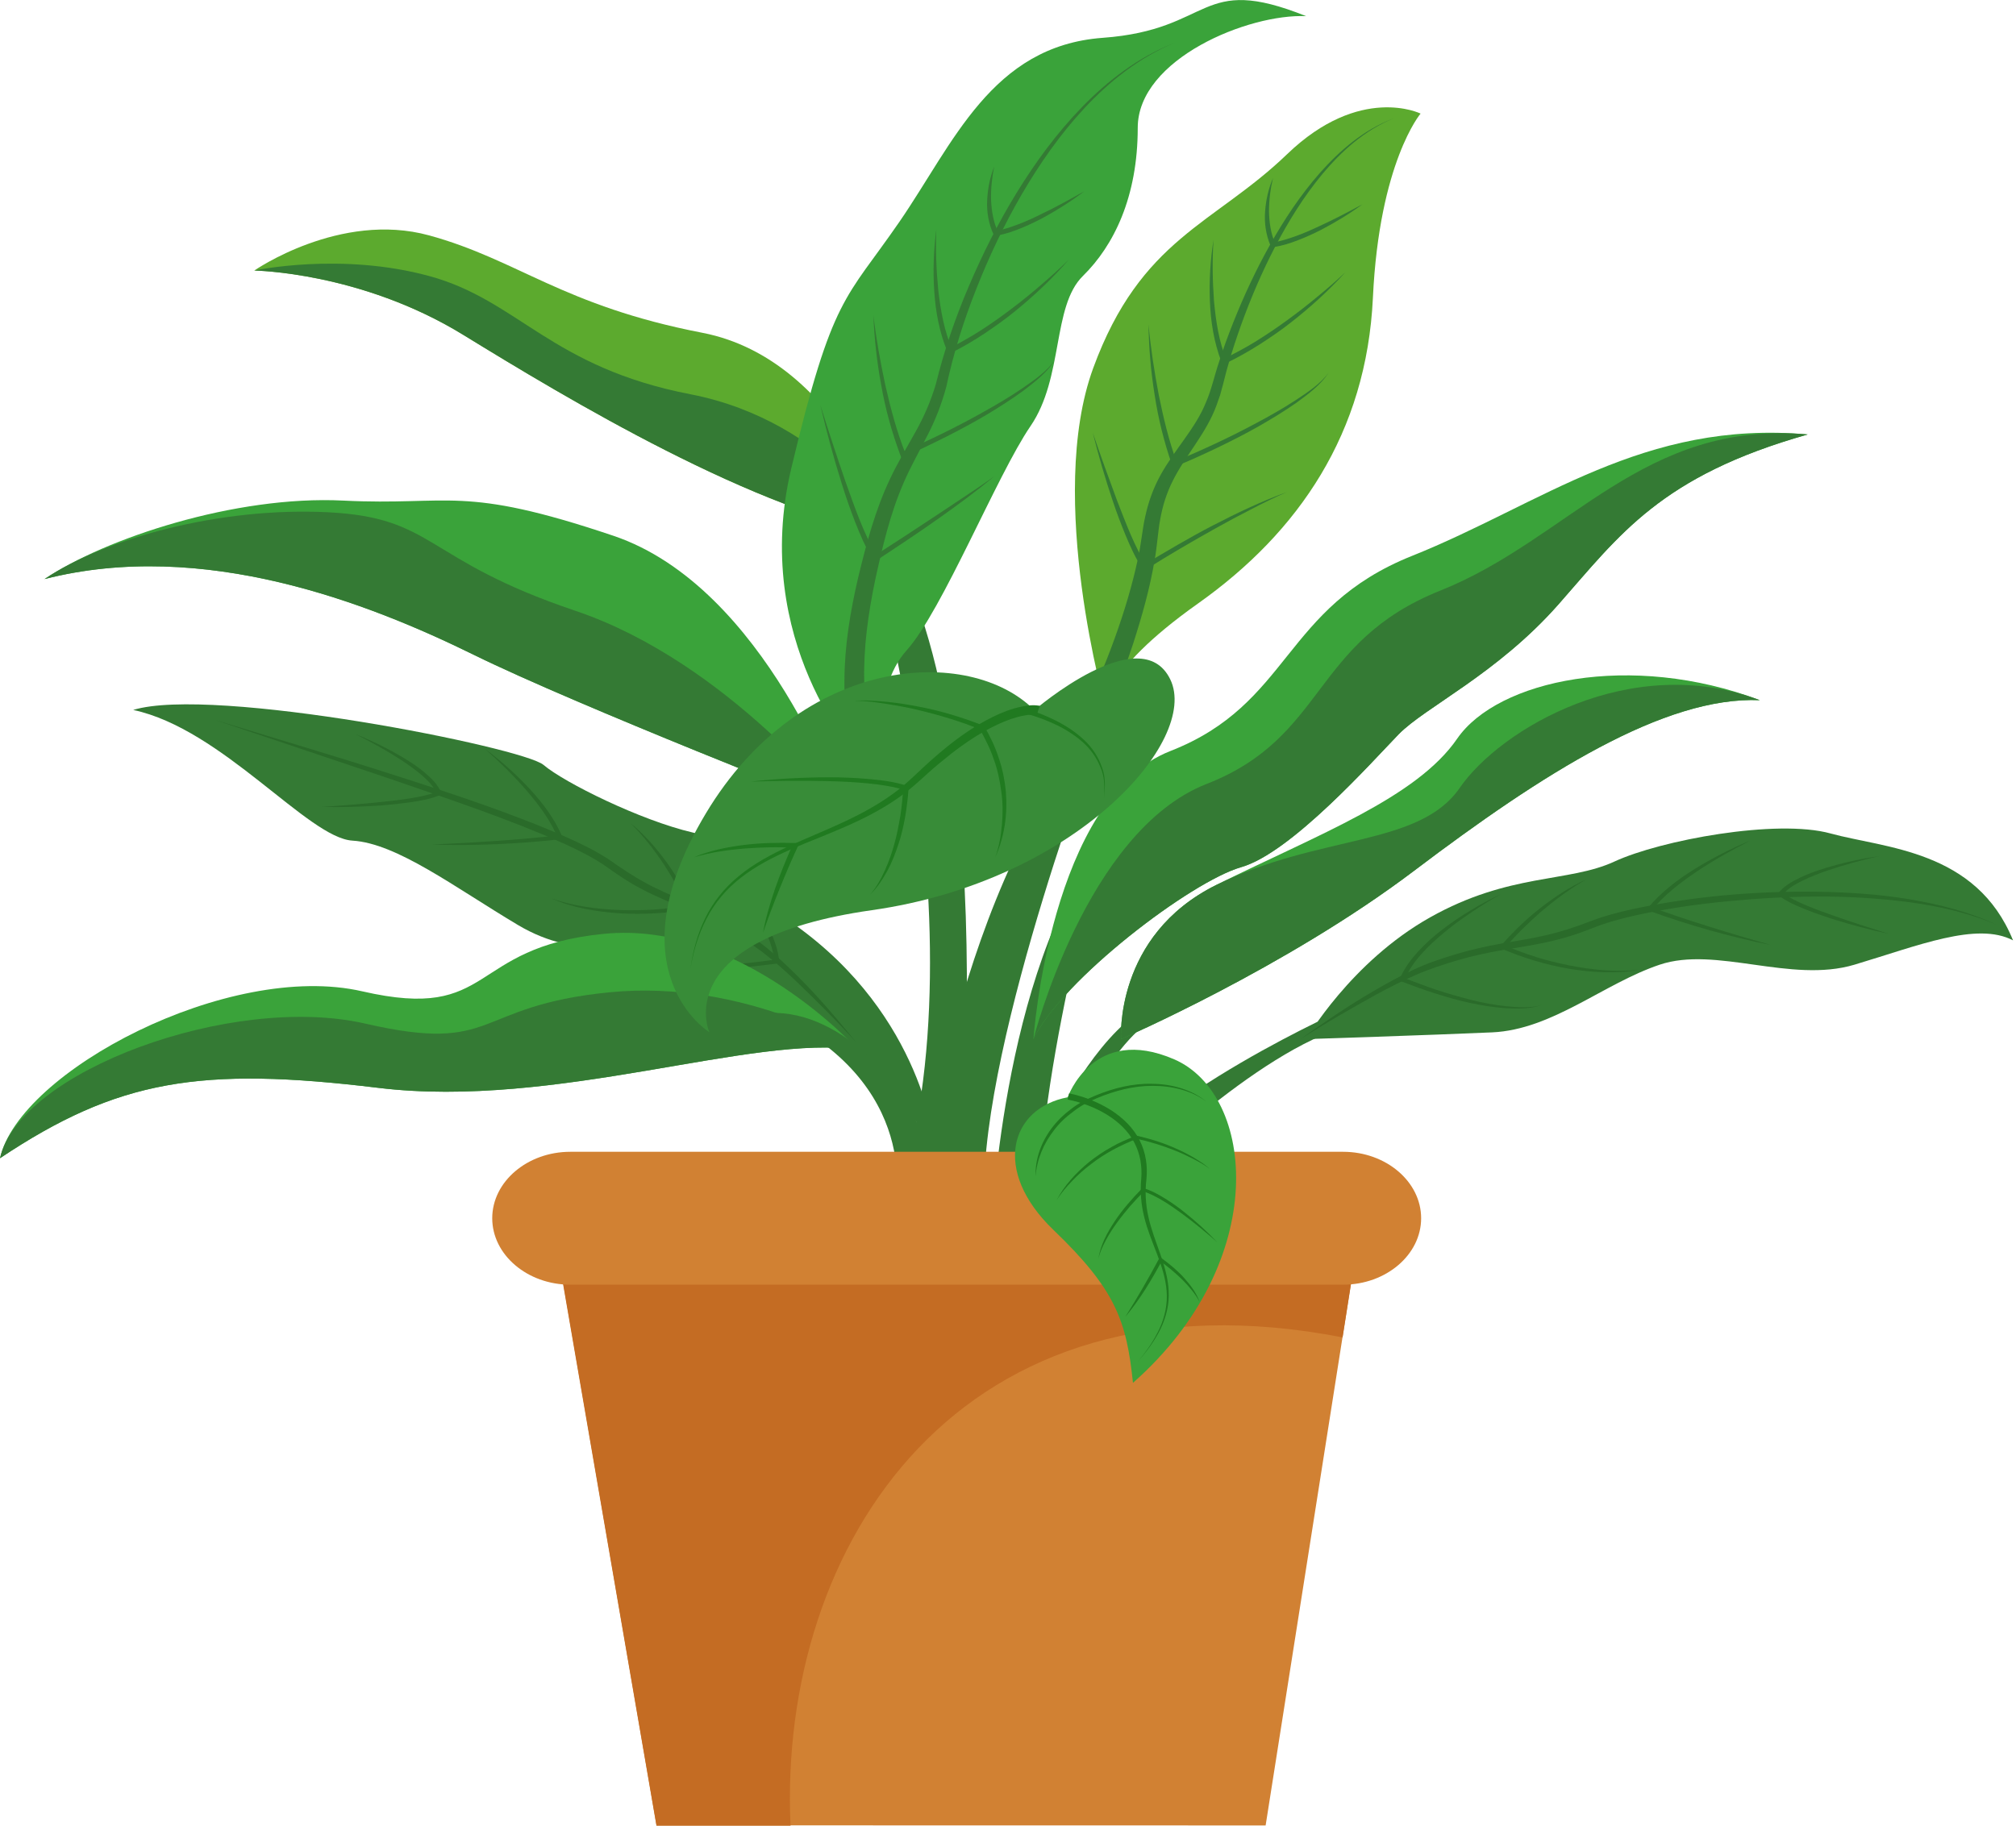 <?xml version="1.0" encoding="UTF-8" standalone="no"?>
<!DOCTYPE svg PUBLIC "-//W3C//DTD SVG 1.1//EN" "http://www.w3.org/Graphics/SVG/1.1/DTD/svg11.dtd">
<svg width="100%" height="100%" viewBox="0 0 565 512" version="1.1" xmlns="http://www.w3.org/2000/svg" xmlns:xlink="http://www.w3.org/1999/xlink" xml:space="preserve" xmlns:serif="http://www.serif.com/" style="fill-rule:evenodd;clip-rule:evenodd;stroke-linejoin:round;stroke-miterlimit:2;">
    <g transform="matrix(3.124,0,0,2.661,-97.057,-106.828)">
        <g transform="matrix(1,0,0,1,108.047,168.005)">
            <path d="M0,-75.172C0,-75.172 11.971,-30.353 3.305,-0.77C6.877,0 8.846,-0.77 8.846,-0.77C8.846,-0.77 13.97,-57.545 0,-75.172" style="fill:rgb(52,122,52);fill-rule:nonzero;"/>
        </g>
        <g transform="matrix(1,0,0,1,130.102,172.486)">
            <path d="M0,-56.5C0,-56.5 -11,-23 -10.75,-6.25C-13,0 -16.538,-6.25 -16.538,-6.25C-16.538,-6.25 -13.208,-40 0,-56.5" style="fill:rgb(52,122,52);fill-rule:nonzero;"/>
        </g>
        <g transform="matrix(1,0,0,1,130.102,175.272)">
            <path d="M0,-46.786C0,-46.786 -6.727,-18.886 -5.672,-5.215C-7.079,0 -10.12,-4.934 -10.12,-4.934C-10.12,-4.934 -9.301,-32.667 0,-46.786" style="fill:rgb(52,122,52);fill-rule:nonzero;"/>
        </g>
        <g transform="matrix(0.676,0.737,0.737,-0.676,129.46,155.121)">
            <path d="M8.746,-4.502C8.746,-4.502 6.49,13.573 10.221,21.344C10.005,24.254 8.746,22.695 8.746,22.695C8.746,22.695 3.328,2.907 7.131,-7.19C9.649,-8.142 8.746,-4.502 8.746,-4.502" style="fill:rgb(52,122,52);fill-rule:nonzero;"/>
        </g>
        <g transform="matrix(-0.872,-0.489,-0.489,0.872,123.009,163.542)">
            <path d="M-1.561,-17.68C-1.561,-17.68 0.841,-8.104 -5.265,4.126C-2.983,6.146 -1.561,4.564 -1.561,4.564C-1.561,4.564 4.273,-18.276 -3.607,-23.646C-1.993,-20.391 -1.561,-17.68 -1.561,-17.68" style="fill:rgb(52,122,52);fill-rule:nonzero;"/>
        </g>
        <g transform="matrix(1,0,0,1,114.929,112.372)">
            <path d="M0,48.447C0,48.447 -0.994,34.849 -12.58,25.176C-18.292,20.406 -16.999,16.765 -21.703,15.483C-26.407,14.199 -33.25,10.208 -35.103,8.355C-36.956,6.502 -64.783,0 -71.911,2.566C-63.928,4.561 -56.235,16.048 -52.244,16.333C-48.252,16.618 -43.112,21.219 -37.411,25.211C-31.708,29.202 -27.262,26.744 -23.556,28.597C-19.85,30.45 -6.307,37.726 0,48.447" style="fill:rgb(52,122,52);fill-rule:nonzero;"/>
        </g>
        <g transform="matrix(1,0,0,1,107.868,115.986)">
            <path d="M0,33.953C-1.734,31.712 -3.575,29.556 -5.452,27.447C-6.4,26.402 -7.376,25.379 -8.418,24.446C-9.458,23.529 -10.606,22.698 -11.769,21.92C-12.938,21.145 -14.164,20.468 -15.425,19.84C-16.686,19.21 -17.985,18.601 -19.207,17.836C-20.435,17.096 -21.576,16.163 -22.64,15.269C-23.725,14.424 -24.944,13.712 -26.18,13.047C-31.17,10.432 -36.464,8.374 -41.708,6.248L-57.516,0C-52.186,1.924 -46.829,3.774 -41.526,5.779C-36.222,7.775 -30.921,9.812 -25.85,12.428C-24.59,13.096 -23.345,13.807 -22.188,14.696C-21.074,15.612 -20.009,16.468 -18.819,17.213C-17.645,17.964 -16.378,18.572 -15.112,19.218C-13.843,19.863 -12.59,20.57 -11.404,21.371C-10.226,22.183 -9.063,23.008 -8.02,24.013C-6.983,25.005 -6.035,26.068 -5.115,27.152C-3.269,29.315 -1.617,31.627 0,33.953" style="fill:rgb(42,107,42);fill-rule:nonzero;"/>
        </g>
        <g transform="matrix(1,0,0,1,94.6,142.231)">
            <path d="M0,-11.821C1.526,-10.317 2.903,-8.652 4.063,-6.834C4.65,-5.93 5.156,-4.97 5.569,-3.967C5.982,-2.966 6.285,-1.903 6.371,-0.802L6.386,-0.603L6.189,-0.573C5.107,-0.41 4.024,-0.262 2.934,-0.162C1.843,-0.07 0.748,0 -0.348,-0.029C-1.444,-0.05 -2.541,-0.146 -3.619,-0.346C-4.683,-0.578 -5.778,-0.871 -6.654,-1.535C-5.74,-0.932 -4.644,-0.717 -3.583,-0.557C-2.513,-0.403 -1.429,-0.345 -0.347,-0.365C0.735,-0.389 1.817,-0.445 2.896,-0.557C3.974,-0.669 5.046,-0.831 6.117,-1.003L5.936,-0.775C5.795,-2.865 4.843,-4.837 3.779,-6.66C3.241,-7.578 2.638,-8.459 2.004,-9.317C1.376,-10.181 0.713,-11.022 0,-11.821" style="fill:rgb(42,107,42);fill-rule:nonzero;"/>
        </g>
        <g transform="matrix(1,0,0,1,87.628,136.513)">
            <path d="M0,-9.654C1.262,-8.452 2.302,-7.032 3.227,-5.553C4.15,-4.069 4.896,-2.479 5.533,-0.851L5.625,-0.615L5.374,-0.567C3.29,-0.165 1.154,0 -0.966,-0.148C-3.075,-0.317 -5.205,-0.735 -7.084,-1.716C-5.132,-0.913 -3.03,-0.59 -0.946,-0.496C0.098,-0.457 1.145,-0.469 2.187,-0.552C3.23,-0.639 4.262,-0.805 5.292,-0.986L5.133,-0.701C4.541,-2.322 3.788,-3.879 2.951,-5.39C2.091,-6.887 1.137,-8.34 0,-9.654" style="fill:rgb(42,107,42);fill-rule:nonzero;"/>
        </g>
        <g transform="matrix(1,0,0,1,74.546,129.205)">
            <path d="M0,-10.196C1.463,-8.923 2.802,-7.505 4.015,-5.982C5.223,-4.457 6.286,-2.789 6.958,-0.925L7.046,-0.68L6.783,-0.645C4.876,-0.393 2.96,-0.221 1.041,-0.123C-0.878,-0.035 -2.8,0 -4.719,-0.089C-2.802,-0.191 -0.889,-0.307 1.019,-0.469C2.927,-0.615 4.831,-0.817 6.726,-1.07L6.552,-0.79C5.941,-2.594 4.885,-4.229 3.759,-5.786C2.61,-7.334 1.345,-8.801 0,-10.196" style="fill:rgb(42,107,42);fill-rule:nonzero;"/>
        </g>
        <g transform="matrix(1,0,0,1,62.964,125.208)">
            <path d="M0,-7.721C1.495,-7.014 2.936,-6.188 4.294,-5.231C4.974,-4.753 5.635,-4.242 6.23,-3.648C6.819,-3.056 7.398,-2.405 7.683,-1.549L7.738,-1.383L7.58,-1.304C6.738,-0.885 5.853,-0.708 4.973,-0.552C4.092,-0.405 3.208,-0.293 2.323,-0.21C0.549,-0.072 -1.226,0 -3,-0.049C-1.233,-0.201 0.532,-0.351 2.285,-0.571C3.162,-0.675 4.036,-0.795 4.9,-0.956C5.757,-1.124 6.626,-1.322 7.385,-1.674L7.283,-1.429C7.056,-2.159 6.521,-2.803 5.96,-3.378C5.388,-3.952 4.76,-4.482 4.112,-4.984C2.806,-5.978 1.42,-6.878 0,-7.721" style="fill:rgb(42,107,42);fill-rule:nonzero;"/>
        </g>
        <g transform="matrix(1,0,0,1,111.469,62.376)">
            <path d="M0,34.212C0,34.212 -4.847,15.68 -17.391,12.829C-29.936,9.978 -33.927,5.131 -41.91,2.566C-49.893,0 -57.59,6.272 -57.59,6.272C-57.59,6.272 -48.04,6.415 -38.845,13.043C-29.65,19.671 -12.473,31.86 0,34.212" style="fill:rgb(92,170,46);fill-rule:nonzero;"/>
        </g>
        <g transform="matrix(1,0,0,1,111.469,66.67)">
            <path d="M0,29.918C0,29.918 -5.906,17.865 -18.45,15.014C-30.995,12.163 -33.884,5.131 -41.867,2.565C-49.85,0 -57.59,1.978 -57.59,1.978C-57.59,1.978 -48.04,2.121 -38.845,8.749C-29.65,15.377 -12.473,27.566 0,29.918" style="fill:rgb(52,122,52);fill-rule:nonzero;"/>
        </g>
        <g transform="matrix(1,0,0,1,148.247,126.382)">
            <path d="M0,23.235C0,23.235 3.991,15.11 11.119,10.406C18.247,5.701 23.521,6.771 27.655,4.526C31.789,2.28 42.195,0 47.042,1.568C51.888,3.135 60.112,3.278 63.413,12.829C60.156,10.833 54.882,13.399 49.18,15.395C43.478,17.391 36.756,13.399 31.707,15.395C26.657,17.391 22.095,22.237 16.678,22.523C11.261,22.808 0,23.235 0,23.235" style="fill:rgb(52,122,52);fill-rule:nonzero;"/>
        </g>
        <g transform="matrix(1,0,0,1,131.64,108.777)">
            <path d="M0,40.84C0,40.84 -0.642,29.935 8.553,24.59C17.747,19.244 26.514,15.395 30.149,9.194C33.784,2.993 45.758,0 57.305,5.132C48.752,4.704 37.847,12.829 26.3,23.093C14.754,33.356 0,40.84 0,40.84" style="fill:rgb(58,163,58);fill-rule:nonzero;"/>
        </g>
        <g transform="matrix(1,0,0,1,131.64,108.777)">
            <path d="M0,40.84C0,40.84 -0.642,29.935 8.553,24.59C17.747,19.244 26.744,20.577 30.379,14.376C34.014,8.174 45.758,0 57.305,5.132C48.752,4.704 37.847,12.829 26.3,23.093C14.754,33.356 0,40.84 0,40.84" style="fill:rgb(52,122,52);fill-rule:nonzero;"/>
        </g>
        <g transform="matrix(1,0,0,1,123.78,84.358)">
            <path d="M0,65.259C0,65.259 1.464,39.874 12.28,34.91C23.096,29.946 22.354,19.798 33.954,14.354C45.554,8.909 54.714,0 69.46,1.558C56.269,5.941 52.626,12.093 47.108,19.448C41.59,26.802 35.12,30.291 32.75,33.161C30.379,36.03 23.122,45.633 18.634,47.143C14.146,48.652 2.555,58.998 0,65.259" style="fill:rgb(58,163,58);fill-rule:nonzero;"/>
        </g>
        <g transform="matrix(1,0,0,1,123.78,84.358)">
            <path d="M0,65.259C0,65.259 4.714,43.342 15.53,38.378C26.346,33.414 24.907,23.447 36.507,18.003C48.106,12.559 54.714,0 69.46,1.558C56.269,5.941 52.626,12.093 47.108,19.448C41.59,26.802 35.12,30.291 32.75,33.161C30.379,36.03 23.122,45.633 18.634,47.143C14.146,48.652 2.555,58.998 0,65.259" style="fill:rgb(52,122,52);fill-rule:nonzero;"/>
        </g>
        <g transform="matrix(1,0,0,1,108.047,148.503)">
            <path d="M0,2.243C0,2.243 -10.478,-11.415 -22.808,-9.979C-35.138,-8.543 -32.501,-0.688 -44.476,-3.921C-56.45,-7.154 -75.267,4.535 -76.977,13.658C-66.428,5.39 -59.016,3.965 -43.05,6.245C-27.084,8.526 -9.408,0.521 0,2.243" style="fill:rgb(58,163,58);fill-rule:nonzero;"/>
        </g>
        <g transform="matrix(1,0,0,1,108.047,154.665)">
            <path d="M0,-3.919C0,-3.919 -9.991,-11.415 -22.32,-9.979C-34.65,-8.543 -32.221,-3.446 -44.195,-6.679C-56.169,-9.913 -75.267,-1.627 -76.977,7.496C-66.428,-0.772 -59.016,-2.197 -43.05,0.083C-27.084,2.364 -9.408,-5.641 0,-3.919" style="fill:rgb(52,122,52);fill-rule:nonzero;"/>
        </g>
        <g transform="matrix(1,0,0,1,111.352,149.861)">
            <path d="M0,17.375C0,17.375 2.625,4.375 -11.125,-3C-5,-3.25 2.047,4.375 4.086,15.5C4.875,20.625 0,17.375 0,17.375" style="fill:rgb(52,122,52);fill-rule:nonzero;"/>
        </g>
        <g transform="matrix(1,0,0,1,108.047,39.995)">
            <path d="M0,79.971C0,79.971 -9.693,67.712 -5.987,49.465C-2.281,31.219 -1.141,31.789 3.707,23.521C8.553,15.253 11.974,4.99 21.953,4.135C31.931,3.279 30.506,-2.708 40.199,1.854C35.067,1.569 25.089,6.344 25.089,13.614C25.089,20.884 22.951,26.016 20.171,29.223C17.391,32.43 18.46,39.914 15.467,45.046C12.473,50.178 7.555,64.504 4.348,68.674C1.141,72.844 1.996,81.397 2.209,82.038C2.423,82.679 0,79.971 0,79.971" style="fill:rgb(58,163,58);fill-rule:nonzero;"/>
        </g>
        <g transform="matrix(1,0,0,1,130.285,48.976)">
            <path d="M0,65.853C0,65.853 -5.417,43.621 -1.14,29.936C3.136,16.251 9.693,14.826 16.251,7.413C22.808,0 28.225,3.136 28.225,3.136C28.225,3.136 24.519,8.268 23.949,22.523C23.378,36.778 17.299,47.227 8.268,54.74C-0.763,62.252 0,65.853 0,65.853" style="fill:rgb(92,170,46);fill-rule:nonzero;"/>
        </g>
        <g transform="matrix(1,0,0,1,106.622,91.171)">
            <path d="M0,34.227C0,34.227 -6.843,10.834 -20.527,5.417C-34.212,0 -35.067,2.281 -44.761,1.711C-54.455,1.141 -66.144,5.703 -71.561,9.979C-57.305,5.703 -42.48,12.511 -33.072,17.945C-23.664,23.378 0,34.227 0,34.227" style="fill:rgb(58,163,58);fill-rule:nonzero;"/>
        </g>
        <g transform="matrix(1,0,0,1,106.622,93.541)">
            <path d="M0,31.857C0,31.857 -10.264,16.362 -23.949,10.945C-37.633,5.528 -36.452,1.14 -46.145,0.57C-55.838,0 -66.144,3.333 -71.561,7.609C-57.305,3.333 -42.48,10.141 -33.072,15.575C-23.664,21.008 0,31.857 0,31.857" style="fill:rgb(52,122,52);fill-rule:nonzero;"/>
        </g>
        <g transform="matrix(1,0,0,1,128.171,53.34)">
            <path d="M0,62.281C2.1,56.893 3.958,51.304 4.99,45.626C5.123,44.916 5.216,44.204 5.305,43.492C5.41,42.775 5.478,42.003 5.629,41.267C5.896,39.779 6.336,38.302 6.977,36.923C8.267,34.147 10.17,31.907 11.083,29.194C11.583,27.87 11.831,26.428 12.242,24.994C12.623,23.567 13.07,22.161 13.539,20.764C14.484,17.973 15.574,15.232 16.843,12.574C18.117,9.922 19.564,7.34 21.334,4.984C23.102,2.655 25.23,0.471 27.931,-0.729C25.266,0.549 23.224,2.772 21.536,5.132C19.848,7.517 18.486,10.118 17.297,12.784C16.113,15.454 15.11,18.204 14.252,20.994C13.828,22.391 13.425,23.795 13.089,25.212C12.904,25.919 12.772,26.627 12.608,27.343L12.352,28.439L12.027,29.521C11.125,32.438 9.215,34.844 8.121,37.428C7.561,38.727 7.195,40.096 6.984,41.5C6.86,42.205 6.821,42.899 6.735,43.635C6.664,44.381 6.587,45.126 6.471,45.862C6.048,48.815 5.351,51.698 4.571,54.552C3.775,57.406 2.886,60.209 1.862,63.01L0,62.281Z" style="fill:rgb(52,122,52);fill-rule:nonzero;"/>
        </g>
        <g transform="matrix(1,0,0,1,129.102,100.269)">
            <path d="M0,-14.534C0.698,-12.141 1.426,-9.759 2.18,-7.388C2.573,-6.208 2.953,-5.025 3.379,-3.861C3.812,-2.703 4.266,-1.534 4.879,-0.499L4.521,-0.569C5.54,-1.3 6.567,-2.02 7.608,-2.722C8.652,-3.417 9.692,-4.12 10.771,-4.763C12.912,-6.069 15.109,-7.3 17.417,-8.284C16.297,-7.722 15.218,-7.085 14.151,-6.433C13.078,-5.792 12.021,-5.124 10.977,-4.437C8.887,-3.066 6.824,-1.653 4.814,-0.165L4.591,0L4.456,-0.235C3.812,-1.354 3.378,-2.529 2.953,-3.706C2.542,-4.888 2.152,-6.075 1.814,-7.277C1.122,-9.674 0.521,-12.096 0,-14.534" style="fill:rgb(52,122,52);fill-rule:nonzero;"/>
        </g>
        <g transform="matrix(1,0,0,1,134.102,89.393)">
            <path d="M0,-15.074C0.194,-12.589 0.519,-10.118 0.916,-7.665C1.338,-5.216 1.831,-2.778 2.574,-0.415L2.235,-0.562C4.77,-1.808 7.262,-3.152 9.65,-4.663C10.85,-5.409 12.028,-6.193 13.149,-7.05C14.259,-7.909 15.409,-8.782 16.167,-9.991C15.481,-8.736 14.378,-7.775 13.309,-6.85C12.208,-5.947 11.049,-5.117 9.868,-4.325C8.684,-3.537 7.461,-2.808 6.224,-2.107C4.983,-1.413 3.734,-0.731 2.447,-0.123L2.188,0L2.108,-0.27C1.399,-2.677 0.876,-5.132 0.555,-7.61C0.215,-10.086 0.03,-12.58 0,-15.074" style="fill:rgb(52,122,52);fill-rule:nonzero;"/>
        </g>
        <g transform="matrix(1,0,0,1,139.935,78.582)">
            <path d="M0,-13.18C-0.118,-11.025 -0.092,-8.868 0.042,-6.726C0.213,-4.591 0.479,-2.446 1.184,-0.441L0.833,-0.573C1.86,-1.18 2.881,-1.801 3.845,-2.511C4.812,-3.217 5.75,-3.963 6.658,-4.747C7.571,-5.524 8.458,-6.334 9.316,-7.176C10.183,-8.009 11.031,-8.864 11.833,-9.763C10.362,-7.851 8.707,-6.08 6.922,-4.447C6.036,-3.622 5.084,-2.871 4.119,-2.138C3.147,-1.413 2.132,-0.742 1.072,-0.145L0.813,0L0.722,-0.278C0.036,-2.367 -0.252,-4.541 -0.325,-6.706C-0.399,-8.873 -0.286,-11.04 0,-13.18" style="fill:rgb(52,122,52);fill-rule:nonzero;"/>
        </g>
        <g transform="matrix(1,0,0,1,145.269,66.203)">
            <path d="M0,-7.301C-0.236,-6.132 -0.356,-4.947 -0.357,-3.773C-0.333,-2.6 -0.2,-1.426 0.223,-0.352L-0.039,-0.501C0.676,-0.641 1.381,-0.904 2.073,-1.193C2.765,-1.485 3.437,-1.833 4.098,-2.2C5.437,-2.91 6.727,-3.718 8.021,-4.53C6.863,-3.53 5.613,-2.641 4.306,-1.837C3.646,-1.446 2.969,-1.079 2.263,-0.761C1.559,-0.442 0.83,-0.155 0.04,-0.03L-0.158,0L-0.222,-0.179C-0.64,-1.342 -0.788,-2.575 -0.706,-3.781C-0.636,-4.986 -0.406,-6.176 0,-7.301" style="fill:rgb(52,122,52);fill-rule:nonzero;"/>
        </g>
        <g transform="matrix(1,0,0,1,109.587,44.652)">
            <path d="M0,78.124C-0.292,77.832 -0.404,77.654 -0.566,77.424C-0.719,77.205 -0.833,76.985 -0.966,76.765C-1.19,76.32 -1.404,75.874 -1.562,75.419C-1.911,74.514 -2.133,73.593 -2.316,72.673C-2.646,70.83 -2.786,68.981 -2.763,67.15C-2.748,63.481 -2.233,59.875 -1.53,56.332C-0.802,52.802 -0.021,49.26 1.36,45.863C2.04,44.172 2.877,42.557 3.628,40.958C4.392,39.36 4.988,37.716 5.427,36.007C6.157,32.525 7.166,29.012 8.396,25.647C9.622,22.267 11.038,18.954 12.704,15.768C14.373,12.587 16.279,9.516 18.573,6.745C20.863,3.994 23.591,1.512 26.856,0C23.626,1.585 20.975,4.114 18.76,6.897C16.544,9.7 14.721,12.792 13.135,15.987C11.552,19.186 10.221,22.507 9.08,25.886C7.933,29.28 7.021,32.686 6.376,36.236C5.975,38.009 5.394,39.764 4.658,41.42C3.934,43.084 3.165,44.677 2.556,46.329C1.333,49.618 0.642,53.127 -0.009,56.616C-0.626,60.105 -1.05,63.638 -0.99,67.139C-0.976,68.889 -0.801,70.624 -0.466,72.299C-0.283,73.13 -0.065,73.952 0.248,74.713C0.392,75.103 0.576,75.459 0.76,75.811C0.864,75.971 0.959,76.148 1.066,76.294C1.159,76.431 1.313,76.615 1.34,76.639L0,78.124Z" style="fill:rgb(52,122,52);fill-rule:nonzero;"/>
        </g>
        <g transform="matrix(1,0,0,1,104.663,99.299)">
            <path d="M0,-16.48C0.726,-13.758 1.485,-11.046 2.276,-8.347C2.691,-7.004 3.085,-5.655 3.541,-4.328C4.006,-3.014 4.478,-1.667 5.173,-0.507L4.813,-0.569C6.638,-1.937 8.438,-3.335 10.243,-4.73L12.938,-6.836C13.839,-7.535 14.737,-8.239 15.605,-8.98C13.977,-7.377 12.242,-5.886 10.483,-4.429C8.725,-2.971 6.92,-1.572 5.115,-0.172L4.892,0L4.755,-0.235C4.014,-1.503 3.571,-2.845 3.11,-4.184C2.673,-5.527 2.267,-6.879 1.908,-8.244C1.179,-10.968 0.548,-13.716 0,-16.48" style="fill:rgb(52,122,52);fill-rule:nonzero;"/>
        </g>
        <g transform="matrix(1,0,0,1,109.422,88.367)">
            <path d="M0,-15.024C0.247,-12.544 0.623,-10.08 1.072,-7.636C1.545,-5.197 2.089,-2.77 2.882,-0.423L2.54,-0.563C5.048,-1.861 7.511,-3.258 9.867,-4.819C11.051,-5.59 12.212,-6.398 13.315,-7.279C14.407,-8.161 15.538,-9.058 16.27,-10.282C15.611,-9.013 14.528,-8.029 13.479,-7.082C12.397,-6.156 11.256,-5.302 10.092,-4.485C8.924,-3.672 7.718,-2.918 6.495,-2.191C5.27,-1.471 4.035,-0.763 2.761,-0.128L2.504,0L2.419,-0.268C1.66,-2.66 1.085,-5.103 0.712,-7.574C0.32,-10.042 0.082,-12.532 0,-15.024" style="fill:rgb(52,122,52);fill-rule:nonzero;"/>
        </g>
        <g transform="matrix(1,0,0,1,115.067,77.466)">
            <path d="M0,-13.16C-0.073,-11.003 -0.001,-8.847 0.178,-6.708C0.394,-4.577 0.704,-2.438 1.451,-0.448L1.099,-0.573C2.112,-1.202 3.12,-1.844 4.069,-2.574C5.02,-3.3 5.942,-4.066 6.833,-4.868C7.73,-5.664 8.601,-6.493 9.44,-7.353C10.289,-8.203 11.12,-9.076 11.902,-9.993C10.472,-8.05 8.854,-6.245 7.104,-4.574C6.236,-3.731 5.3,-2.96 4.35,-2.207C3.394,-1.462 2.393,-0.769 1.346,-0.151L1.09,0L0.993,-0.276C0.263,-2.349 -0.071,-4.518 -0.188,-6.681C-0.309,-8.846 -0.24,-11.014 0,-13.16" style="fill:rgb(52,122,52);fill-rule:nonzero;"/>
        </g>
        <g transform="matrix(1,0,0,1,120.262,64.998)">
            <path d="M0,-7.303C-0.211,-6.129 -0.307,-4.943 -0.283,-3.768C-0.235,-2.596 -0.077,-1.425 0.368,-0.361L0.104,-0.504C0.816,-0.659 1.515,-0.937 2.2,-1.24C2.886,-1.546 3.55,-1.909 4.205,-2.289C5.528,-3.027 6.801,-3.863 8.077,-4.701C6.941,-3.678 5.71,-2.762 4.42,-1.931C3.768,-1.526 3.099,-1.144 2.4,-0.812C1.703,-0.478 0.979,-0.176 0.192,-0.035L-0.004,0L-0.073,-0.178C-0.515,-1.332 -0.688,-2.562 -0.632,-3.769C-0.587,-4.975 -0.383,-6.171 0,-7.303" style="fill:rgb(52,122,52);fill-rule:nonzero;"/>
        </g>
        <g transform="matrix(1,0,0,1,123.862,139.228)">
            <path d="M0,-24.268C0,-24.268 9.542,-33.928 12.193,-27.508C14.843,-21.087 3.711,-6.244 -14.578,-3.196C-32.867,-0.147 -29.156,9.66 -29.156,9.66C-29.156,9.66 -37.992,3.298 -29.466,-13.4C-20.939,-30.1 -5.831,-31.16 0,-24.268" style="fill:rgb(56,140,56);fill-rule:nonzero;"/>
        </g>
        <g transform="matrix(1,0,0,1,124.071,141.071)">
            <path d="M0,-25.611C-0.236,-25.661 -0.72,-25.64 -1.101,-25.548C-1.507,-25.469 -1.911,-25.33 -2.311,-25.177C-3.106,-24.85 -3.872,-24.418 -4.61,-23.939C-6.086,-22.972 -7.434,-21.788 -8.707,-20.534C-9.36,-19.922 -9.947,-19.248 -10.579,-18.603C-11.207,-17.931 -11.881,-17.304 -12.594,-16.727C-14.024,-15.577 -15.599,-14.636 -17.213,-13.811C-20.419,-12.148 -23.88,-10.908 -26.537,-8.461C-27.86,-7.259 -28.916,-5.762 -29.633,-4.116C-30.359,-2.47 -30.8,-0.704 -31.053,1.081C-30.842,-0.71 -30.441,-2.489 -29.749,-4.166C-29.064,-5.841 -28.028,-7.389 -26.709,-8.645C-24.058,-11.2 -20.578,-12.537 -17.449,-14.256C-15.871,-15.11 -14.353,-16.067 -12.994,-17.213C-11.629,-18.34 -10.529,-19.758 -9.24,-21.067C-7.973,-22.373 -6.624,-23.617 -5.1,-24.666C-4.337,-25.186 -3.537,-25.665 -2.669,-26.044C-2.231,-26.224 -1.783,-26.391 -1.304,-26.496C-0.809,-26.599 -0.375,-26.692 0.279,-26.571L0,-25.611Z" style="fill:rgb(32,122,32);fill-rule:nonzero;"/>
        </g>
        <g transform="matrix(1,0,0,1,93.352,136.867)">
            <path d="M0,-6.411C0.68,-6.78 1.422,-7.017 2.164,-7.237C2.912,-7.441 3.675,-7.585 4.441,-7.703C5.977,-7.927 7.534,-7.962 9.083,-7.911L9.431,-7.9L9.302,-7.574C8.709,-6.08 8.165,-4.568 7.64,-3.048C7.115,-1.528 6.618,0.002 6.167,1.551C6.41,-0.047 6.819,-1.615 7.267,-3.167C7.73,-4.716 8.264,-6.243 8.84,-7.754L9.059,-7.416C8.297,-7.453 7.534,-7.475 6.771,-7.458C6.008,-7.442 5.247,-7.392 4.486,-7.329C2.97,-7.176 1.449,-6.933 0,-6.411" style="fill:rgb(32,122,32);fill-rule:nonzero;"/>
        </g>
        <g transform="matrix(1,0,0,1,98.415,133.968)">
            <path d="M0,-11.482C2.322,-11.773 4.662,-11.93 7.008,-11.933C8.182,-11.938 9.356,-11.877 10.529,-11.761C11.698,-11.633 12.883,-11.484 14.014,-11.036L14.18,-10.97L14.168,-10.797C14.101,-9.802 14.009,-8.809 13.866,-7.822C13.712,-6.836 13.535,-5.852 13.254,-4.893C12.984,-3.933 12.676,-2.981 12.257,-2.074C11.828,-1.176 11.345,-0.29 10.688,0.456C11.286,-0.336 11.695,-1.246 12.05,-2.161C12.404,-3.079 12.683,-4.024 12.903,-4.982C13.13,-5.939 13.281,-6.912 13.426,-7.883C13.554,-8.858 13.631,-9.839 13.683,-10.822L13.837,-10.584C12.778,-10.973 11.625,-11.165 10.479,-11.299C9.328,-11.433 8.165,-11.494 7.001,-11.528C4.674,-11.603 2.337,-11.571 0,-11.482" style="fill:rgb(32,122,32);fill-rule:nonzero;"/>
        </g>
        <g transform="matrix(1,0,0,1,107.697,130.341)">
            <path d="M0,-16.355C0.987,-16.47 1.989,-16.351 2.977,-16.253C3.967,-16.135 4.948,-15.949 5.919,-15.721C7.869,-15.285 9.752,-14.585 11.573,-13.761L11.649,-13.727L11.686,-13.651C12.207,-12.585 12.663,-11.484 12.97,-10.337C13.309,-9.2 13.503,-8.022 13.604,-6.843C13.772,-4.484 13.508,-2.077 12.655,0.115C13.004,-1.005 13.174,-2.168 13.256,-3.329C13.345,-4.488 13.34,-5.655 13.198,-6.806C13.064,-7.956 12.873,-9.103 12.521,-10.207C12.212,-11.324 11.732,-12.381 11.253,-13.433L11.366,-13.323C9.591,-14.177 7.728,-14.835 5.83,-15.372C4.881,-15.643 3.915,-15.852 2.943,-16.033C1.974,-16.203 0.988,-16.396 0,-16.355" style="fill:rgb(32,122,32);fill-rule:nonzero;"/>
        </g>
        <g transform="matrix(1,0,0,1,122.661,124.236)">
            <path d="M0,-9.542C1.089,-9.228 2.097,-8.77 3.061,-8.214C4.019,-7.653 4.908,-6.968 5.656,-6.146C6.407,-5.324 6.949,-4.323 7.261,-3.268C7.616,-2.209 7.543,-1.081 7.441,0C7.502,-1.087 7.53,-2.205 7.141,-3.231C6.795,-4.255 6.231,-5.206 5.473,-5.976C4.716,-6.747 3.828,-7.377 2.878,-7.887C1.929,-8.389 0.909,-8.802 -0.117,-9.056L0,-9.542Z" style="fill:rgb(32,122,32);fill-rule:nonzero;"/>
        </g>
        <g transform="matrix(1,0,0,1,147.727,134.008)">
            <path d="M0,15.609C2.126,13.843 4.282,12.1 6.575,10.538C7.719,9.755 8.883,8.997 10.106,8.32C11.333,7.629 12.643,7.127 13.953,6.659C15.27,6.197 16.627,5.837 17.988,5.55C19.35,5.26 20.707,5.029 22.018,4.667C23.332,4.312 24.606,3.833 25.849,3.268C27.126,2.672 28.481,2.256 29.826,1.905C35.235,0.565 40.798,0 46.348,0.079C49.121,0.135 51.9,0.341 54.626,0.872C57.344,1.409 60.036,2.215 62.458,3.561C59.988,2.306 57.288,1.608 54.574,1.174C51.851,0.763 49.098,0.573 46.344,0.588C43.591,0.598 40.841,0.796 38.107,1.109C35.376,1.429 32.656,1.893 30.004,2.588C28.68,2.945 27.382,3.352 26.156,3.936C24.892,4.534 23.564,5.019 22.206,5.371C20.848,5.732 19.473,5.953 18.13,6.228C16.784,6.499 15.461,6.837 14.165,7.278C12.871,7.73 11.588,8.216 10.377,8.832C9.16,9.453 7.979,10.166 6.818,10.906C4.507,12.405 2.214,13.953 0,15.609" style="fill:rgb(42,107,42);fill-rule:nonzero;"/>
        </g>
        <g transform="matrix(1,0,0,1,165.727,146.434)">
            <path d="M0,-12.096C-0.901,-11.516 -1.764,-10.883 -2.6,-10.218C-3.44,-9.56 -4.256,-8.871 -5.02,-8.131C-6.531,-6.658 -7.975,-5.013 -8.669,-3.035L-8.783,-3.303C-7.797,-2.852 -6.807,-2.408 -5.797,-2.014C-4.788,-1.617 -3.76,-1.275 -2.724,-0.963C-1.686,-0.655 -0.626,-0.421 0.446,-0.284C1.511,-0.155 2.625,-0.07 3.667,-0.407C2.646,0 1.511,-0.011 0.425,-0.072C-0.668,-0.166 -1.75,-0.367 -2.812,-0.639C-3.877,-0.903 -4.913,-1.263 -5.939,-1.643C-6.963,-2.03 -7.968,-2.462 -8.967,-2.908L-9.148,-2.99L-9.081,-3.177C-8.705,-4.216 -8.129,-5.159 -7.464,-6.013C-6.798,-6.87 -6.054,-7.66 -5.247,-8.375C-3.644,-9.817 -1.873,-11.054 0,-12.096" style="fill:rgb(42,107,42);fill-rule:nonzero;"/>
        </g>
        <g transform="matrix(1,0,0,1,173.394,142.762)">
            <path d="M0,-9.985C-1.447,-9.022 -2.754,-7.877 -3.982,-6.664C-5.191,-5.431 -6.333,-4.132 -7.337,-2.728L-7.414,-3.044C-6.47,-2.595 -5.519,-2.159 -4.538,-1.798C-3.555,-1.439 -2.55,-1.148 -1.533,-0.907C0.5,-0.441 2.613,-0.192 4.708,-0.443C2.635,0 0.471,-0.167 -1.606,-0.566C-3.689,-0.989 -5.703,-1.719 -7.605,-2.662L-7.834,-2.776L-7.682,-2.979C-6.634,-4.378 -5.49,-5.711 -4.205,-6.894C-2.918,-8.073 -1.537,-9.164 0,-9.985" style="fill:rgb(42,107,42);fill-rule:nonzero;"/>
        </g>
        <g transform="matrix(1,0,0,1,188.096,139.705)">
            <path d="M0,-11C-1.668,-10.015 -3.279,-8.938 -4.8,-7.754C-6.3,-6.554 -7.755,-5.26 -8.825,-3.684L-8.918,-4C-7.159,-3.251 -5.378,-2.549 -3.578,-1.898C-1.783,-1.232 0.029,-0.609 1.85,0C-0.023,-0.427 -1.866,-0.974 -3.692,-1.57C-5.515,-2.178 -7.316,-2.854 -9.086,-3.607L-9.33,-3.71L-9.18,-3.923C-8.035,-5.54 -6.565,-6.864 -4.995,-8.011C-3.418,-9.154 -1.75,-10.164 0,-11" style="fill:rgb(42,107,42);fill-rule:nonzero;"/>
        </g>
        <g transform="matrix(1,0,0,1,199.665,138.524)">
            <path d="M0,-8.194C-1.594,-7.761 -3.169,-7.264 -4.694,-6.654C-5.453,-6.343 -6.198,-6 -6.903,-5.599C-7.598,-5.195 -8.285,-4.717 -8.698,-4.074L-8.732,-4.338C-8.094,-3.796 -7.31,-3.373 -6.528,-2.983C-5.738,-2.597 -4.928,-2.247 -4.111,-1.914C-2.48,-1.233 -0.819,-0.618 0.844,0C-0.88,-0.426 -2.572,-0.969 -4.244,-1.576C-5.075,-1.892 -5.896,-2.236 -6.707,-2.613C-7.513,-2.998 -8.318,-3.405 -9.018,-4.033L-9.149,-4.152L-9.052,-4.297C-8.549,-5.046 -7.817,-5.519 -7.092,-5.932C-6.36,-6.345 -5.585,-6.661 -4.803,-6.941C-3.239,-7.501 -1.629,-7.912 0,-8.194" style="fill:rgb(42,107,42);fill-rule:nonzero;"/>
        </g>
        <g transform="matrix(0.145,0.989,0.989,-0.145,142.211,161.507)">
            <path d="M0.223,-62.008L62.635,-62.008L70.576,-7.922L10.682,9.228L0.223,-62.008Z" style="fill:rgb(209,129,51);fill-rule:nonzero;"/>
        </g>
        <g transform="matrix(1,0,0,1,151.515,222.184)">
            <path d="M0,-41.146L1.379,-51.448L-70.621,-51.448L-61.554,10.302L-49.528,10.302C-50.663,-19.301 -34.348,-48.972 0,-41.146" style="fill:rgb(196,108,35);fill-rule:nonzero;"/>
        </g>
        <g transform="matrix(1,0,0,1,151.56,161.486)">
            <path d="M0,14L-69.333,14C-73.184,14 -76.333,10.85 -76.333,7C-76.333,3.15 -73.184,0 -69.333,0L0,0C3.85,0 7,3.15 7,7C7,10.85 3.85,14 0,14" style="fill:rgb(209,129,51);fill-rule:nonzero;"/>
        </g>
        <g transform="matrix(-0.982,0.191,0.191,0.982,140.297,176.834)">
            <path d="M9.164,-23.262C9.164,-23.262 5.457,-30.384 -0.973,-25.358C-7.402,-20.334 -5.457,-2.85 9.164,7.378C8.473,0.833 8.827,-2.576 13.088,-9.793C17.35,-17.01 14.42,-23.121 9.164,-23.262" style="fill:rgb(58,163,58);fill-rule:nonzero;"/>
        </g>
        <g transform="matrix(1,0,0,1,126.984,183.571)">
            <path d="M0,-28.243C1.372,-27.899 2.619,-27.301 3.742,-26.48C4.85,-25.653 5.785,-24.555 6.332,-23.27C6.884,-21.988 7.047,-20.572 6.933,-19.209C6.795,-17.883 6.855,-16.565 7.104,-15.258C7.576,-12.65 8.819,-10.161 8.928,-7.425C8.994,-6.068 8.719,-4.712 8.212,-3.465C7.693,-2.22 6.98,-1.069 6.171,0C6.956,-1.088 7.639,-2.253 8.125,-3.499C8.599,-4.748 8.837,-6.087 8.742,-7.415C8.577,-10.093 7.288,-12.526 6.738,-15.184C6.452,-16.508 6.356,-17.894 6.468,-19.243C6.556,-20.55 6.376,-21.875 5.845,-23.056C4.786,-25.441 2.345,-26.998 -0.132,-27.591L0,-28.243Z" style="fill:rgb(32,122,32);fill-rule:nonzero;"/>
        </g>
        <g transform="matrix(1,0,0,1,138.693,174.129)">
            <path d="M0,3.186C-0.391,2.309 -0.96,1.535 -1.572,0.811C-2.202,0.101 -2.87,-0.577 -3.61,-1.174L-3.36,-1.232C-4.304,0.842 -5.346,2.885 -6.67,4.746C-5.598,2.736 -4.592,0.704 -3.654,-1.364L-3.564,-1.56L-3.404,-1.421C-2.671,-0.791 -1.972,-0.112 -1.386,0.659C-0.802,1.426 -0.277,2.261 0,3.186" style="fill:rgb(32,122,32);fill-rule:nonzero;"/>
        </g>
        <g transform="matrix(1,0,0,1,140.271,167.022)">
            <path d="M0,3.99C-1.012,2.948 -2.059,1.942 -3.15,0.994C-3.7,0.525 -4.253,0.061 -4.841,-0.352C-5.426,-0.763 -6.039,-1.155 -6.698,-1.38L-6.52,-1.429C-6.97,-0.9 -7.407,-0.361 -7.822,0.197C-8.229,0.759 -8.624,1.331 -8.988,1.921C-9.355,2.51 -9.693,3.118 -9.979,3.751C-10.271,4.379 -10.534,5.031 -10.655,5.72C-10.587,5.022 -10.372,4.345 -10.126,3.688C-9.869,3.033 -9.55,2.405 -9.206,1.792C-8.512,0.568 -7.67,-0.565 -6.772,-1.643L-6.7,-1.73L-6.593,-1.693C-5.874,-1.443 -5.258,-1.026 -4.664,-0.599C-4.074,-0.163 -3.506,0.298 -2.978,0.802C-1.907,1.793 -0.919,2.864 0,3.99" style="fill:rgb(32,122,32);fill-rule:nonzero;"/>
        </g>
        <g transform="matrix(1,0,0,1,139.609,163.051)">
            <path d="M0,0.269C-0.431,-0.176 -0.975,-0.497 -1.499,-0.821C-2.033,-1.135 -2.572,-1.439 -3.134,-1.698C-4.254,-2.22 -5.416,-2.648 -6.611,-2.949L-6.51,-2.957C-8.002,-2.272 -9.421,-1.405 -10.635,-0.289C-11.256,0.251 -11.825,0.853 -12.347,1.493C-12.87,2.131 -13.363,2.803 -13.752,3.538C-13.073,2.016 -12.034,0.662 -10.825,-0.496C-10.208,-1.063 -9.556,-1.596 -8.849,-2.049C-8.156,-2.527 -7.401,-2.902 -6.635,-3.246L-6.586,-3.269L-6.534,-3.254C-5.323,-2.928 -4.138,-2.492 -3.032,-1.902C-2.477,-1.613 -1.936,-1.297 -1.424,-0.938C-0.921,-0.572 -0.399,-0.21 0,0.269" style="fill:rgb(32,122,32);fill-rule:nonzero;"/>
        </g>
        <g transform="matrix(1,0,0,1,139.31,162.105)">
            <path d="M0,-5.885C-1.31,-7.066 -3.104,-7.571 -4.822,-7.566C-6.562,-7.576 -8.261,-7.039 -9.813,-6.279C-10.597,-5.902 -11.327,-5.442 -11.962,-4.852C-12.62,-4.294 -13.2,-3.642 -13.67,-2.917C-14.624,-1.482 -15.234,0.211 -15.333,1.964C-15.391,0.206 -14.864,-1.573 -13.913,-3.075C-13.438,-3.829 -12.85,-4.512 -12.179,-5.098C-11.525,-5.712 -10.747,-6.171 -9.948,-6.552C-8.359,-7.323 -6.605,-7.849 -4.819,-7.78C-3.054,-7.754 -1.251,-7.125 0,-5.885" style="fill:rgb(32,122,32);fill-rule:nonzero;"/>
        </g>
    </g>
</svg>
